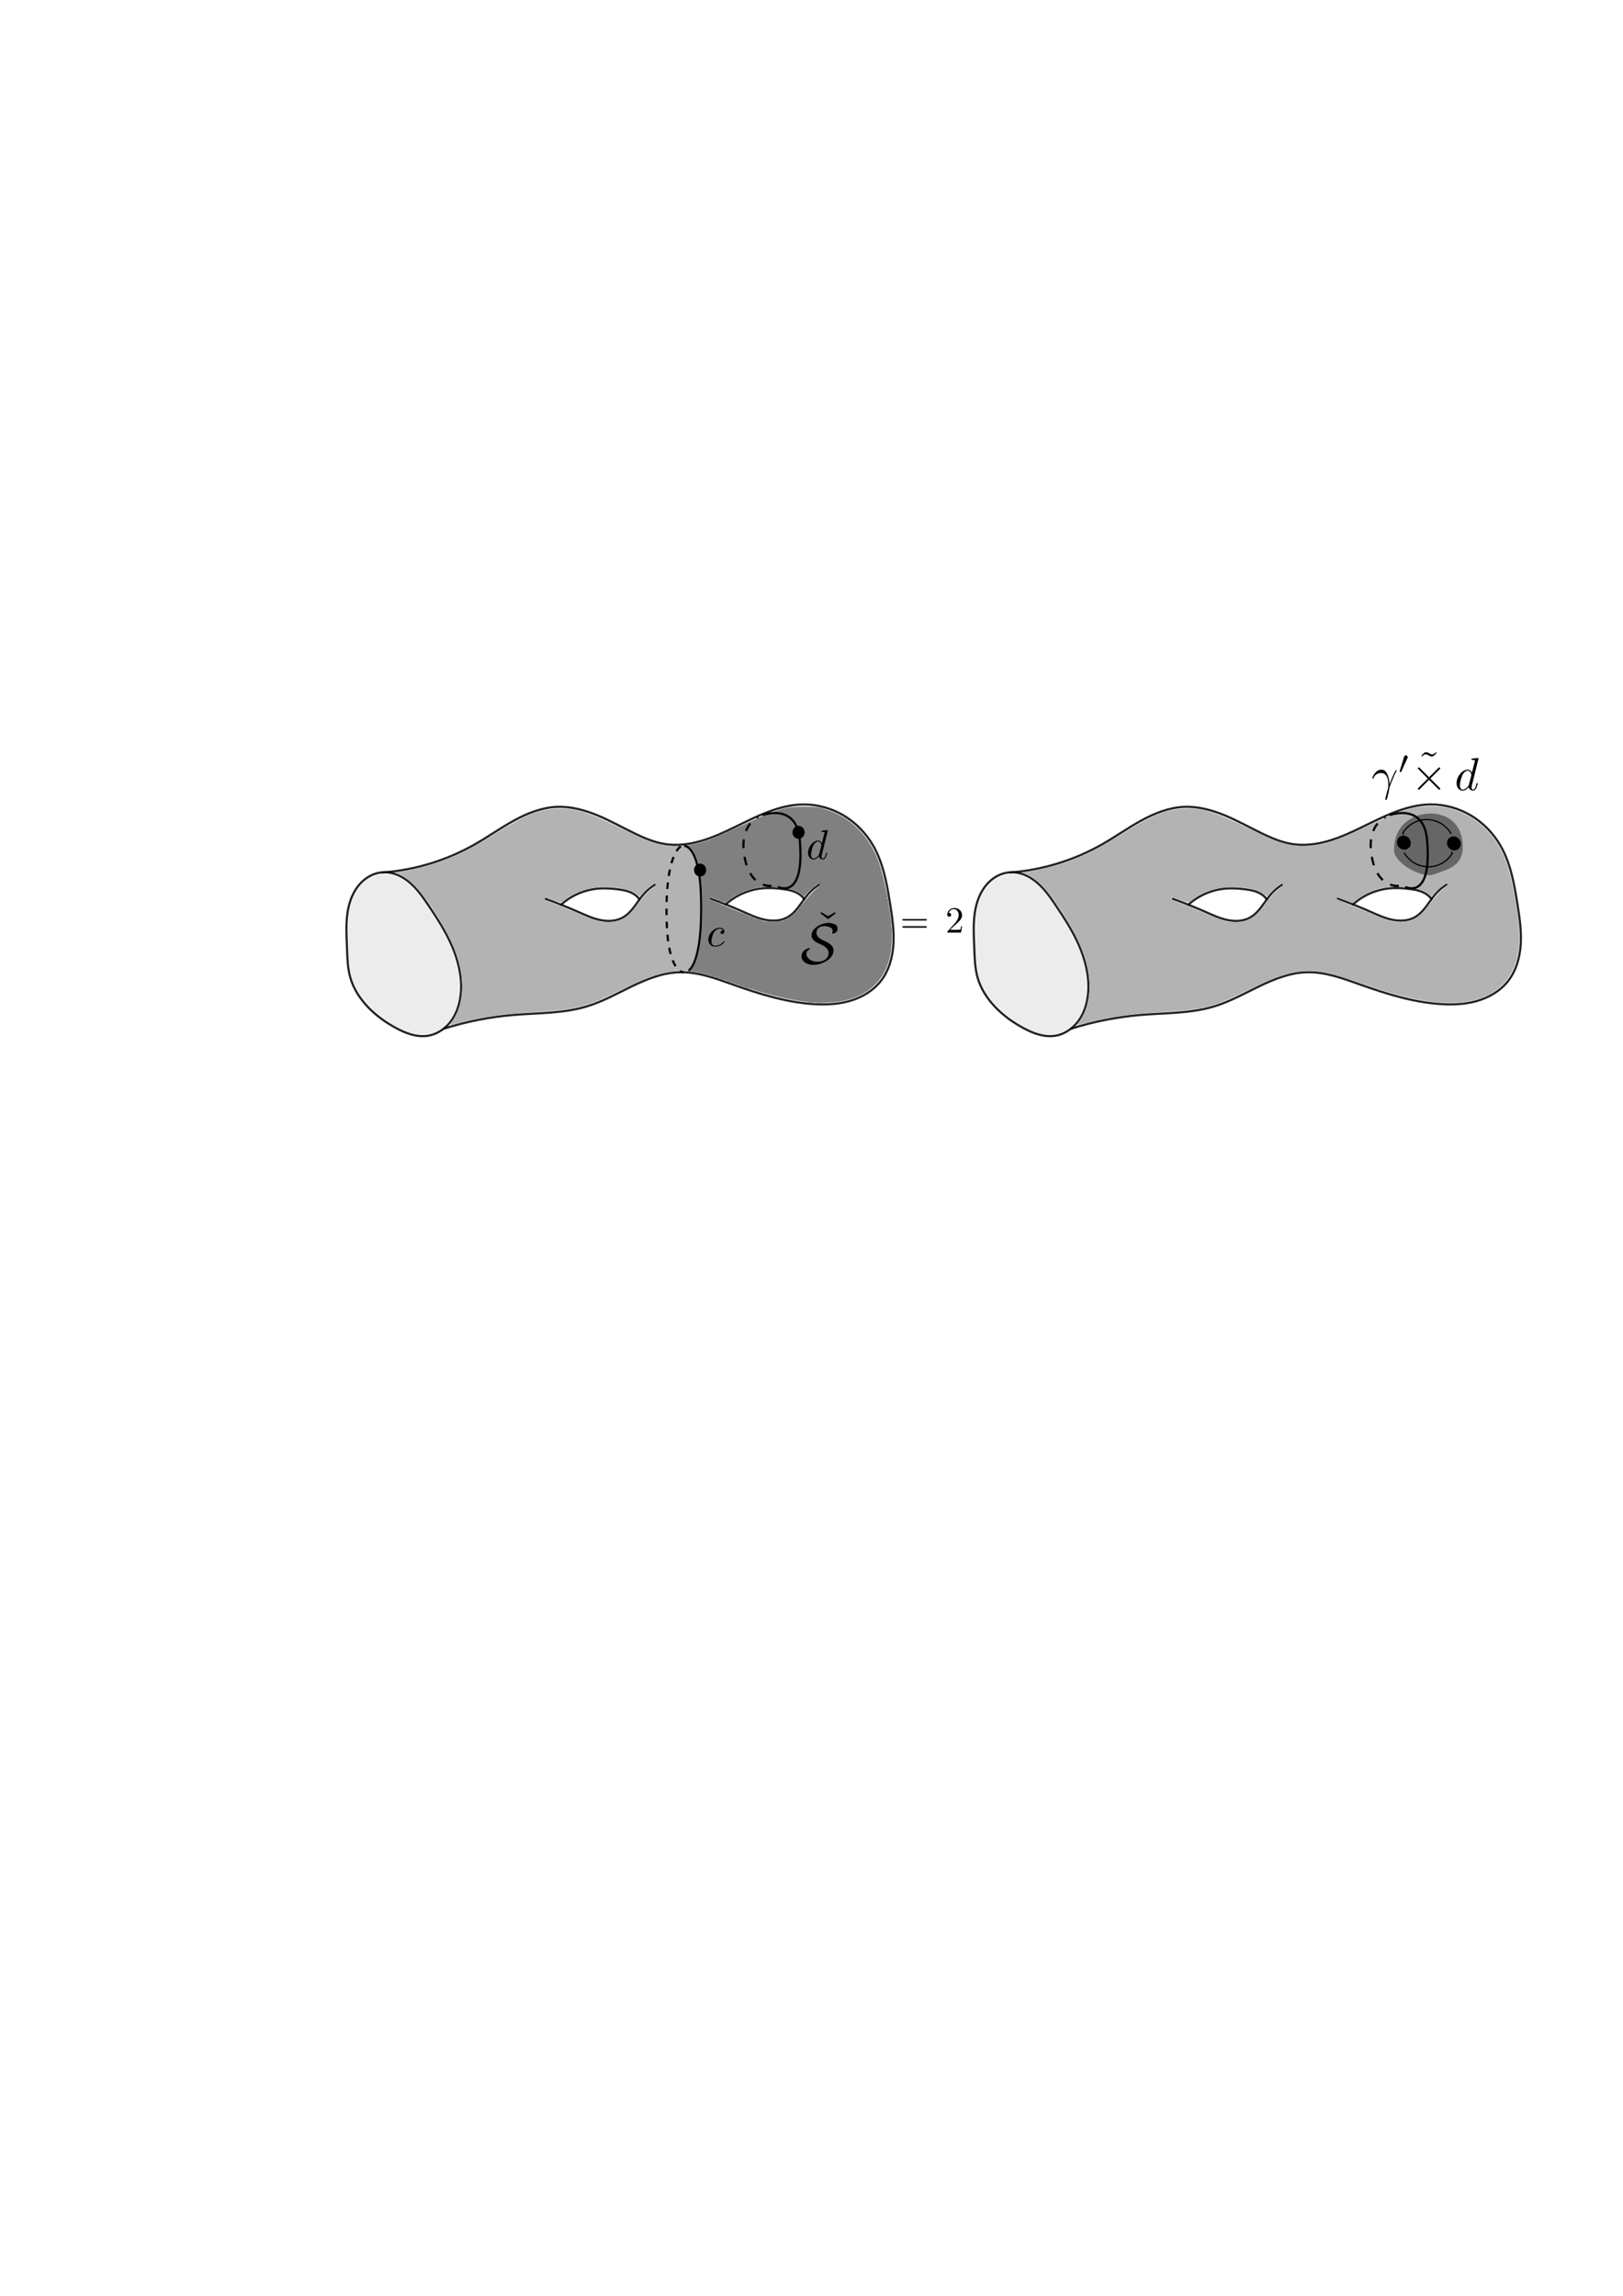 <?xml version="1.0" encoding="UTF-8" standalone="no"?>
<!-- Created with Inkscape (http://www.inkscape.org/) -->

<svg
   xmlns:osb="http://www.openswatchbook.org/uri/2009/osb"
   xmlns:dc="http://purl.org/dc/elements/1.1/"
   xmlns:cc="http://creativecommons.org/ns#"
   xmlns:rdf="http://www.w3.org/1999/02/22-rdf-syntax-ns#"
   xmlns:svg="http://www.w3.org/2000/svg"
   xmlns="http://www.w3.org/2000/svg"
   xmlns:sodipodi="http://sodipodi.sourceforge.net/DTD/sodipodi-0.dtd"
   xmlns:inkscape="http://www.inkscape.org/namespaces/inkscape"
   width="744.094"
   height="1052.362"
   id="svg2"
   version="1.1"
   inkscape:version="0.91 r13725"
   sodipodi:docname="examplefour.svg"
   inkscape:export-filename="/home/andrea/Git/splitting_mcg_punctures/figures/examplefour.png"
   inkscape:export-xdpi="500"
   inkscape:export-ydpi="500">
  <sodipodi:namedview
     id="base"
     pagecolor="#ffffff"
     bordercolor="#666666"
     borderopacity="1.0"
     inkscape:pageopacity="0.0"
     inkscape:pageshadow="2"
     inkscape:zoom="1.4"
     inkscape:cx="436.00255"
     inkscape:cy="631.15512"
     inkscape:document-units="px"
     inkscape:current-layer="layer1"
     showgrid="false"
     inkscape:window-width="1366"
     inkscape:window-height="719"
     inkscape:window-x="0"
     inkscape:window-y="25"
     inkscape:window-maximized="1"
     inkscape:snap-intersection-paths="true"
     inkscape:object-paths="true"
     inkscape:object-nodes="false"
     inkscape:snap-nodes="true" />
  <defs
     id="defs4">
    <marker
       inkscape:isstock="true"
       style="overflow:visible"
       id="marker4452"
       refX="0"
       refY="0"
       orient="auto"
       inkscape:stockid="Arrow2Mstart">
      <path
         transform="scale(0.6,0.6)"
         d="M 8.719,4.034 -2.207,0.016 8.719,-4.002 c -1.745,2.372 -1.735,5.617 -6e-7,8.035 z"
         style="fill:#000000;fill-opacity:1;fill-rule:evenodd;stroke:#000000;stroke-width:0.625;stroke-linejoin:round;stroke-opacity:1"
         id="path4454"
         inkscape:connector-curvature="0" />
    </marker>
    <inkscape:path-effect
       effect="spiro"
       id="path-effect4320"
       is_visible="true" />
    <inkscape:path-effect
       effect="spiro"
       id="path-effect4274"
       is_visible="true" />
    <inkscape:path-effect
       effect="spiro"
       id="path-effect4262"
       is_visible="true" />
    <inkscape:path-effect
       effect="spiro"
       id="path-effect4252"
       is_visible="true" />
    <inkscape:path-effect
       effect="spiro"
       id="path-effect4239"
       is_visible="true" />
    <inkscape:path-effect
       effect="spiro"
       id="path-effect4231"
       is_visible="true" />
    <inkscape:path-effect
       effect="spiro"
       id="path-effect4227"
       is_visible="true" />
    <inkscape:path-effect
       effect="spiro"
       id="path-effect4199"
       is_visible="true" />
    <inkscape:path-effect
       effect="spiro"
       id="path-effect4355"
       is_visible="true" />
    <inkscape:path-effect
       effect="spiro"
       id="path-effect4306"
       is_visible="true" />
    <inkscape:path-effect
       effect="spiro"
       id="path-effect4299"
       is_visible="true" />
    <inkscape:path-effect
       effect="spiro"
       id="path-effect4281"
       is_visible="true" />
    <inkscape:path-effect
       effect="spiro"
       id="path-effect4265"
       is_visible="true" />
    <inkscape:path-effect
       effect="powerstroke"
       id="path-effect4261"
       is_visible="true"
       offset_points="0,0.5"
       sort_points="true"
       interpolator_type="CubicBezierJohan"
       interpolator_beta="0.2"
       start_linecap_type="zerowidth"
       linejoin_type="round"
       miter_limit="4"
       end_linecap_type="zerowidth"
       cusp_linecap_type="round" />
    <inkscape:path-effect
       effect="powerstroke"
       id="path-effect4257"
       is_visible="true"
       offset_points="0,0.5"
       sort_points="true"
       interpolator_type="CubicBezierJohan"
       interpolator_beta="0.2"
       start_linecap_type="zerowidth"
       linejoin_type="round"
       miter_limit="4"
       end_linecap_type="zerowidth"
       cusp_linecap_type="round" />
    <inkscape:path-effect
       effect="powerstroke"
       id="path-effect4253"
       is_visible="true"
       offset_points="0,0.5"
       sort_points="true"
       interpolator_type="CubicBezierJohan"
       interpolator_beta="0.2"
       start_linecap_type="zerowidth"
       linejoin_type="round"
       miter_limit="4"
       end_linecap_type="zerowidth"
       cusp_linecap_type="round" />
    <inkscape:path-effect
       effect="powerstroke"
       id="path-effect4249"
       is_visible="true"
       offset_points="0,0.5"
       sort_points="true"
       interpolator_type="CubicBezierJohan"
       interpolator_beta="0.2"
       start_linecap_type="zerowidth"
       linejoin_type="round"
       miter_limit="4"
       end_linecap_type="zerowidth"
       cusp_linecap_type="round" />
    <inkscape:path-effect
       effect="powerstroke"
       id="path-effect4245"
       is_visible="true"
       offset_points="0,0.5"
       sort_points="true"
       interpolator_type="CubicBezierJohan"
       interpolator_beta="0.2"
       start_linecap_type="zerowidth"
       linejoin_type="round"
       miter_limit="4"
       end_linecap_type="zerowidth"
       cusp_linecap_type="round" />
    <inkscape:path-effect
       effect="powerstroke"
       id="path-effect4241"
       is_visible="true"
       offset_points="0,0.5"
       sort_points="true"
       interpolator_type="CubicBezierJohan"
       interpolator_beta="0.2"
       start_linecap_type="zerowidth"
       linejoin_type="round"
       miter_limit="4"
       end_linecap_type="zerowidth"
       cusp_linecap_type="round" />
    <inkscape:path-effect
       effect="powerstroke"
       id="path-effect4213"
       is_visible="true"
       offset_points="0,0.5"
       sort_points="true"
       interpolator_type="CubicBezierJohan"
       interpolator_beta="0.2"
       start_linecap_type="zerowidth"
       linejoin_type="round"
       miter_limit="4"
       end_linecap_type="zerowidth"
       cusp_linecap_type="round" />
    <marker
       inkscape:stockid="Arrow1Mend"
       orient="auto"
       refY="0.0"
       refX="0.0"
       id="Arrow1Mend"
       style="overflow:visible;">
      <path
         id="path4059"
         d="M 0.0,0.0 L 5.0,-5.0 L -12.5,0.0 L 5.0,5.0 L 0.0,0.0 z "
         style="fill-rule:evenodd;stroke:#000000;stroke-width:1.0pt;"
         transform="scale(0.4) rotate(180) translate(10,0)" />
    </marker>
    <linearGradient
       id="linearGradient6062"
       osb:paint="solid">
      <stop
         style="stop-color:#ffffff;stop-opacity:0;"
         offset="0"
         id="stop6064" />
    </linearGradient>
    <linearGradient
       id="linearGradient6048"
       osb:paint="solid">
      <stop
         style="stop-color:#000000;stop-opacity:0;"
         offset="0"
         id="stop6050" />
    </linearGradient>
    <inkscape:path-effect
       effect="skeletal"
       id="path-effect6038"
       is_visible="true"
       pattern="M 0,5 C 0,2.24 2.24,0 5,0 7.76,0 10,2.24 10,5 10,7.76 7.76,10 5,10 2.24,10 0,7.76 0,5 z"
       copytype="single_stretched"
       prop_scale="1"
       scale_y_rel="false"
       spacing="0"
       normal_offset="0"
       tang_offset="0"
       prop_units="false"
       vertical_pattern="false"
       fuse_tolerance="0" />
    <inkscape:path-effect
       effect="skeletal"
       id="path-effect6034"
       is_visible="true"
       pattern="M 0,5 C 0,2.24 2.24,0 5,0 7.76,0 10,2.24 10,5 10,7.76 7.76,10 5,10 2.24,10 0,7.76 0,5 z"
       copytype="single_stretched"
       prop_scale="1"
       scale_y_rel="false"
       spacing="0"
       normal_offset="0"
       tang_offset="0"
       prop_units="false"
       vertical_pattern="false"
       fuse_tolerance="0" />
    <inkscape:path-effect
       effect="skeletal"
       id="path-effect6030"
       is_visible="true"
       pattern="M 0,5 C 0,2.24 2.24,0 5,0 7.76,0 10,2.24 10,5 10,7.76 7.76,10 5,10 2.24,10 0,7.76 0,5 z"
       copytype="single_stretched"
       prop_scale="1"
       scale_y_rel="false"
       spacing="0"
       normal_offset="0"
       tang_offset="0"
       prop_units="false"
       vertical_pattern="false"
       fuse_tolerance="0" />
    <inkscape:path-effect
       effect="skeletal"
       id="path-effect6026"
       is_visible="true"
       pattern="M 0,5 C 0,2.24 2.24,0 5,0 7.76,0 10,2.24 10,5 10,7.76 7.76,10 5,10 2.24,10 0,7.76 0,5 z"
       copytype="single_stretched"
       prop_scale="1"
       scale_y_rel="false"
       spacing="0"
       normal_offset="0"
       tang_offset="0"
       prop_units="false"
       vertical_pattern="false"
       fuse_tolerance="0" />
    <inkscape:path-effect
       effect="spiro"
       id="path-effect6024"
       is_visible="true" />
    <inkscape:path-effect
       effect="skeletal"
       id="path-effect5097"
       is_visible="true"
       pattern="m 3.571,5.714 c 0,-2.76 2.24,-5 5,-5 2.76,0 5,2.24 5,5 0,2.76 -2.24,5 -5,5 -2.76,0 -5,-2.24 -5,-5 z"
       copytype="single_stretched"
       prop_scale="1"
       scale_y_rel="false"
       spacing="0"
       normal_offset="0"
       tang_offset="0"
       prop_units="false"
       vertical_pattern="false"
       fuse_tolerance="0" />
    <inkscape:path-effect
       effect="spiro"
       id="path-effect5095"
       is_visible="true" />
    <marker
       inkscape:stockid="Arrow1Lend"
       orient="auto"
       refY="0.0"
       refX="0.0"
       id="Arrow1Lend"
       style="overflow:visible;">
      <path
         id="path4053"
         d="M 0.0,0.0 L 5.0,-5.0 L -12.5,0.0 L 5.0,5.0 L 0.0,0.0 z "
         style="fill-rule:evenodd;stroke:#000000;stroke-width:1.0pt;"
         transform="scale(0.8) rotate(180) translate(12.5,0)" />
    </marker>
    <inkscape:path-effect
       effect="spiro"
       id="path-effect3820"
       is_visible="true" />
    <marker
       inkscape:stockid="Arrow1Mend"
       orient="auto"
       refY="0"
       refX="0"
       id="Arrow1Mend-2"
       style="overflow:visible">
      <path
         inkscape:connector-curvature="0"
         id="path4059-3"
         d="M 0,0 5,-5 -12.5,0 5,5 0,0 z"
         style="fill-rule:evenodd;stroke:#000000;stroke-width:1pt"
         transform="matrix(-0.4,0,0,-0.4,-4,0)" />
    </marker>
    <marker
       inkscape:stockid="Arrow1Mend"
       orient="auto"
       refY="0"
       refX="0"
       id="Arrow1Mend-9"
       style="overflow:visible">
      <path
         inkscape:connector-curvature="0"
         id="path4059-2"
         d="M 0,0 5,-5 -12.5,0 5,5 0,0 z"
         style="fill-rule:evenodd;stroke:#000000;stroke-width:1pt"
         transform="matrix(-0.4,0,0,-0.4,-4,0)" />
    </marker>
    <inkscape:path-effect
       effect="spiro"
       id="path-effect4274-3"
       is_visible="true" />
    <inkscape:path-effect
       effect="spiro"
       id="path-effect4262-6"
       is_visible="true" />
    <marker
       inkscape:stockid="Arrow1Mend"
       orient="auto"
       refY="0"
       refX="0"
       id="Arrow1Mend-6"
       style="overflow:visible">
      <path
         inkscape:connector-curvature="0"
         id="path4059-29"
         d="M 0,0 5,-5 -12.5,0 5,5 0,0 Z"
         style="fill-rule:evenodd;stroke:#000000;stroke-width:1pt"
         transform="matrix(-0.4,0,0,-0.4,-4,0)" />
    </marker>
    <inkscape:path-effect
       effect="spiro"
       id="path-effect4262-6-3"
       is_visible="true" />
    <inkscape:path-effect
       effect="spiro"
       id="path-effect4274-3-6"
       is_visible="true" />
    <inkscape:path-effect
       effect="spiro"
       id="path-effect4262-6-8"
       is_visible="true" />
    <inkscape:path-effect
       effect="spiro"
       id="path-effect4274-3-7"
       is_visible="true" />
    <inkscape:path-effect
       effect="spiro"
       id="path-effect4262-9"
       is_visible="true" />
    <inkscape:path-effect
       effect="spiro"
       id="path-effect4274-2"
       is_visible="true" />
    <inkscape:path-effect
       effect="spiro"
       id="path-effect4252-0"
       is_visible="true" />
    <inkscape:path-effect
       effect="spiro"
       id="path-effect4239-2"
       is_visible="true" />
    <marker
       inkscape:stockid="Arrow2Mstart"
       orient="auto"
       refY="0"
       refX="0"
       id="marker4452-3"
       style="overflow:visible"
       inkscape:isstock="true">
      <path
         inkscape:connector-curvature="0"
         id="path4454-5"
         style="fill:#000000;fill-opacity:1;fill-rule:evenodd;stroke:#000000;stroke-width:0.625;stroke-linejoin:round;stroke-opacity:1"
         d="M 8.719,4.034 -2.207,0.016 8.719,-4.002 c -1.745,2.372 -1.735,5.617 -6e-7,8.035 z"
         transform="scale(0.6,0.6)" />
    </marker>
    <marker
       inkscape:stockid="Arrow2Mstart"
       orient="auto"
       refY="0"
       refX="0"
       id="marker4452-3-2"
       style="overflow:visible"
       inkscape:isstock="true">
      <path
         inkscape:connector-curvature="0"
         id="path4454-5-7"
         style="fill:#000000;fill-opacity:1;fill-rule:evenodd;stroke:#000000;stroke-width:0.625;stroke-linejoin:round;stroke-opacity:1"
         d="M 8.719,4.034 -2.207,0.016 8.719,-4.002 c -1.745,2.372 -1.735,5.617 -6e-7,8.035 z"
         transform="scale(0.6,0.6)" />
    </marker>
    <marker
       inkscape:stockid="Arrow2Mstart"
       orient="auto"
       refY="0"
       refX="0"
       id="marker4452-3-1"
       style="overflow:visible"
       inkscape:isstock="true">
      <path
         inkscape:connector-curvature="0"
         id="path4454-5-0"
         style="fill:#000000;fill-opacity:1;fill-rule:evenodd;stroke:#000000;stroke-width:0.625;stroke-linejoin:round;stroke-opacity:1"
         d="M 8.719,4.034 -2.207,0.016 8.719,-4.002 c -1.745,2.372 -1.735,5.617 -6e-7,8.035 z"
         transform="scale(0.6,0.6)" />
    </marker>
  </defs>
  <g
     inkscape:label="Layer 1"
     inkscape:groupmode="layer"
     id="layer1">
    <g
       id="g5353"
       transform="translate(-100,-7.345)">
      <path
         sodipodi:nodetypes="szscsasss"
         inkscape:connector-curvature="0"
         d="m 296.423,422.339 c 4.016,5.957 7.926,12.034 10.771,18.63 2.845,6.597 4.602,13.78 4.125,20.948 -0.3,4.507 -1.519,9.025 -4.049,12.767 -2.531,3.742 -6.46,6.643 -10.914,7.399 -2.52,0.428 -5.124,0.171 -7.591,-0.498 -2.467,-0.668 -4.807,-1.739 -7.061,-2.944 -4.781,-2.556 -9.244,-5.754 -12.99,-9.672 -3.615,-3.781 -6.57,-8.283 -8.041,-13.303 -1.33,-4.536 -1.415,-9.328 -1.595,-14.052 -0.267,-7.032 -0.742,-14.248 1.41,-20.948 1.076,-3.35 2.824,-6.525 5.337,-8.987 2.514,-2.462 5.826,-4.176 9.332,-4.468 2.279,-0.19 4.589,0.217 6.719,1.046 2.131,0.829 4.087,2.071 5.838,3.542 3.5,2.942 6.152,6.748 8.708,10.54 z"
         id="path4237"
         inkscape:original-d="m 296.42334,422.33918 c 5.91447,13.17401 16.66708,29.87312 14.89627,39.57791 -1.77082,9.70479 -9.52364,16.6751 -14.96309,20.16604 -4.61714,2.96319 -12.09583,1.83961 -14.65167,-3.44184 -1.9013,-4.12376 -12.52114,-5.08232 -12.98997,-9.67213 -0.80255,-7.85695 -6.37047,-8.39841 -8.04144,-13.30317 -1.52015,-4.46211 -1.65095,-8.97248 -1.59456,-14.05165 0.0279,-2.50826 13.36184,-44.01014 16.07948,-34.4033 4.19428,14.82675 15.20812,1.63699 21.26498,15.12814 z"
         inkscape:path-effect="#path-effect4239"
         style="opacity:1;fill:none;fill-opacity:1;fill-rule:evenodd;stroke:#000000;stroke-width:1;stroke-linecap:round;stroke-linejoin:miter;stroke-miterlimit:4;stroke-dasharray:none;stroke-dashoffset:0;stroke-opacity:0.866" />
      <path
         sodipodi:nodetypes="csssssssssssssc"
         inkscape:connector-curvature="0"
         d="m 275.498,407.293 c 14.799,-1.136 29.334,-5.583 42.234,-12.924 6.04,-3.437 11.715,-7.491 17.805,-10.837 6.09,-3.347 12.731,-6.006 19.672,-6.322 6.422,-0.291 12.788,1.44 18.729,3.895 5.941,2.455 11.552,5.632 17.344,8.421 4.364,2.101 8.891,3.999 13.678,4.733 5.494,0.842 11.143,0.112 16.482,-1.435 5.339,-1.547 10.409,-3.892 15.405,-6.329 9.992,-4.874 20.259,-10.278 31.376,-10.397 6.51,-0.069 13.014,1.747 18.606,5.082 5.592,3.335 10.263,8.168 13.507,13.813 4.639,8.074 6.28,17.476 7.742,26.672 0.965,6.07 1.887,12.201 1.536,18.337 -0.351,6.136 -2.073,12.353 -5.9,17.162 -3.543,4.453 -8.707,7.445 -14.177,9.014 -5.47,1.569 -11.25,1.792 -16.927,1.395 -12.55,-0.876 -24.696,-4.699 -36.549,-8.914 -7.979,-2.837 -16.139,-5.909 -24.604,-5.66 -7.549,0.222 -14.763,3.083 -21.567,6.359 -6.804,3.276 -13.436,7.028 -20.655,9.243 -10.909,3.348 -22.547,3.016 -33.918,3.98 -10.764,0.912 -21.427,3.014 -31.732,6.255"
         id="path4250"
         inkscape:original-d="m 275.49766,407.29288 c 15.22558,-2.96934 26.77483,-10.40436 42.23431,-12.92369 17.41843,-2.83856 19.81847,-15.89823 37.47764,-17.15899 13.77339,-0.98334 21.90359,13.53219 36.07277,12.31604 7.80048,-0.66952 6.82135,8.26344 13.67821,4.73267 12.44525,-6.40839 49.46069,-18.43818 63.26201,-18.16064 12.33721,0.2481 23.04387,9.87909 32.11279,18.89497 7.64524,7.60053 7.64506,17.22719 7.74177,26.67209 0.12139,11.85568 1.57521,24.68413 -4.36345,35.49979 -6.16779,11.23297 -19.96686,11.56072 -31.10379,10.40897 -12.50085,-1.29281 -25.94682,-2.17657 -36.5493,-8.91396 -9.09868,-5.78179 -12.6286,-8.30251 -24.60354,-5.65962 -14.80141,3.2667 -29.80252,8.1257 -42.22239,15.602 -9.93245,5.97896 -22.3355,5.4766 -33.91789,3.97978 -15.38447,-1.98817 -15.91797,9.69903 -31.73209,6.25455"
         inkscape:path-effect="#path-effect4252"
         style="opacity:1;fill:none;fill-opacity:1;fill-rule:evenodd;stroke:#000000;stroke-width:1;stroke-linecap:round;stroke-linejoin:miter;stroke-miterlimit:4;stroke-dasharray:none;stroke-dashoffset:0;stroke-opacity:0.866" />
      <g
         transform="translate(6,-2)"
         id="g4306">
        <path
           style="opacity:1;fill:none;fill-opacity:1;fill-rule:evenodd;stroke:#000000;stroke-width:1;stroke-linecap:round;stroke-linejoin:miter;stroke-miterlimit:4;stroke-dasharray:none;stroke-dashoffset:0;stroke-opacity:0.866"
           inkscape:path-effect="#path-effect4262"
           inkscape:original-d="m 344.14286,421.36219 c 3.86961,4.07351 9.64668,5.29921 15.00065,6.01169 6.73293,0.89599 14.25822,5.74433 20.33712,2.58884 3.73365,-1.93809 5.47193,-9.8113 9.75847,-10.89457 0.46899,-0.0969 4.58596,-3.7234 4.90376,-4.13452"
           id="path4259"
           d="m 344.143,421.362 c 5.067,1.831 10.071,3.836 15.001,6.012 3.248,1.433 6.497,2.952 9.97,3.686 3.473,0.734 7.259,0.618 10.367,-1.097 2.151,-1.187 3.843,-3.054 5.325,-5.013 1.482,-1.959 2.801,-4.046 4.433,-5.882 1.426,-1.603 3.083,-3 4.904,-4.135"
           inkscape:connector-curvature="0"
           sodipodi:nodetypes="csscc" />
        <path
           style="opacity:1;fill:none;fill-opacity:1;fill-rule:evenodd;stroke:#000000;stroke-width:1;stroke-linecap:round;stroke-linejoin:miter;stroke-miterlimit:4;stroke-dasharray:none;stroke-dashoffset:0;stroke-opacity:0.866"
           inkscape:path-effect="#path-effect4274"
           inkscape:original-d="m 351.21248,424.0461 c 4.54999,-5.42137 9.71003,-7.29104 16.48387,-7.33908 3.16863,-0.0225 6.32815,-0.2593 9.50648,0.2598 3.16307,0.51661 6.11571,1.60774 8.76716,3.22856 0.61272,0.37455 0.96065,0.87144 1.24697,1.4216"
           id="path4272"
           d="m 351.212,424.046 c 4.541,-4.095 10.402,-6.704 16.484,-7.339 3.16,-0.33 6.355,-0.14 9.506,0.26 1.57,0.199 3.142,0.452 4.648,0.94 1.506,0.488 2.952,1.22 4.12,2.288 0.466,0.426 0.885,0.904 1.247,1.422"
           inkscape:connector-curvature="0"
           sodipodi:nodetypes="csssc" />
      </g>
      <g
         id="g4310">
        <path
           style="opacity:1;fill:none;fill-opacity:1;fill-rule:evenodd;stroke:#000000;stroke-width:1;stroke-linecap:round;stroke-linejoin:miter;stroke-miterlimit:4;stroke-dasharray:none;stroke-dashoffset:0;stroke-opacity:0.866"
           inkscape:path-effect="#path-effect4262-6"
           inkscape:original-d="m 425.64318,419.22924 c 3.86961,4.0735 9.64668,5.2992 15.00065,6.01168 6.73293,0.89599 14.25822,5.74433 20.33712,2.58884 3.73365,-1.93809 5.47193,-9.81129 9.75847,-10.89456 0.46899,-0.0969 4.58596,-3.7234 4.90376,-4.13452"
           id="path4259-7"
           d="m 425.643,419.229 c 5.067,1.831 10.071,3.836 15.001,6.012 3.248,1.433 6.497,2.952 9.97,3.686 3.473,0.734 7.259,0.618 10.367,-1.097 2.151,-1.187 3.843,-3.054 5.325,-5.013 1.482,-1.959 2.801,-4.046 4.433,-5.882 1.426,-1.603 3.083,-3 4.904,-4.135"
           inkscape:connector-curvature="0"
           sodipodi:nodetypes="csscc" />
        <path
           style="opacity:1;fill:none;fill-opacity:1;fill-rule:evenodd;stroke:#000000;stroke-width:1;stroke-linecap:round;stroke-linejoin:miter;stroke-miterlimit:4;stroke-dasharray:none;stroke-dashoffset:0;stroke-opacity:0.866"
           inkscape:path-effect="#path-effect4274-3"
           inkscape:original-d="m 432.7128,421.91315 c 4.54999,-5.42137 9.71003,-7.29104 16.48387,-7.33908 3.16863,-0.0225 6.32815,-0.2593 9.50648,0.2598 3.16307,0.51661 6.11571,1.60774 8.76716,3.22856 0.61272,0.37455 0.96065,0.87144 1.24697,1.4216"
           id="path4272-5"
           d="m 432.713,421.913 c 4.541,-4.095 10.402,-6.704 16.484,-7.339 3.16,-0.33 6.355,-0.14 9.506,0.26 1.57,0.199 3.142,0.452 4.648,0.94 1.506,0.488 2.952,1.22 4.12,2.288 0.466,0.426 0.885,0.904 1.247,1.422"
           inkscape:connector-curvature="0"
           sodipodi:nodetypes="csssc" />
      </g>
      <path
         inkscape:connector-curvature="0"
         id="path4345"
         d="m 288.059,480.646 c -5.867,-1.966 -12.148,-5.878 -17.214,-10.721 -5.296,-5.063 -8.339,-9.897 -9.781,-15.536 -0.993,-3.883 -1.499,-12.119 -1.307,-21.266 0.138,-6.56 0.294,-8.368 0.921,-10.682 1.672,-6.17 5.321,-11.012 9.953,-13.206 2.21,-1.047 2.738,-1.151 5.849,-1.151 3.314,0 3.516,0.048 6.54,1.546 5.231,2.592 8.695,6.511 16.393,18.547 3.74,5.849 7.337,12.965 8.812,17.437 1.851,5.61 2.27,8.112 2.296,13.72 0.028,6.009 -0.43,8.222 -2.635,12.722 -1.682,3.432 -4.81,6.607 -8.093,8.213 -1.797,0.879 -2.568,1.031 -5.656,1.117 -2.978,0.082 -3.994,-0.041 -6.076,-0.739 z"
         style="opacity:1;fill:#ececec;fill-opacity:1;fill-rule:evenodd;stroke:none;stroke-width:1;stroke-linecap:round;stroke-linejoin:miter;stroke-miterlimit:4;stroke-dasharray:none;stroke-dashoffset:0;stroke-opacity:1" />
      <path
         inkscape:connector-curvature="0"
         id="path4229"
         d="m 307.212,475.852 c 1.573,-1.964 3.459,-6.302 4.108,-9.449 1.27,-6.16 0.509,-14.521 -1.966,-21.6 -2.748,-7.86 -9.306,-19.238 -16.222,-28.147 -3.434,-4.423 -7.349,-7.653 -10.825,-8.931 -1.201,-0.441 -1.232,-0.485 -0.36,-0.508 3.248,-0.086 15.015,-3.037 20.973,-5.261 8.228,-3.071 12.631,-5.355 24.324,-12.622 13.557,-8.425 19.683,-10.912 27.857,-11.311 8.277,-0.403 13.782,1.255 29.286,8.823 5.991,2.924 12.58,5.876 14.643,6.56 6.909,2.29 13.49,2.4 21.346,0.359 4.844,-1.259 8.392,-2.708 19.404,-7.929 10.42,-4.94 14.633,-6.639 19.786,-7.976 4.481,-1.163 13.251,-1.184 17.384,-0.04 13.048,3.609 22.277,12.813 26.682,26.61 1.944,6.089 4.118,17.633 5.061,26.869 1.887,18.495 -5.258,30.605 -20.329,34.453 -12.309,3.143 -28.474,0.705 -52.768,-7.959 -16.399,-5.848 -23.307,-6.68 -33.172,-3.992 -4.828,1.315 -8.04,2.652 -18.036,7.507 -16.098,7.819 -19.8,8.751 -39.652,9.985 -14.785,0.919 -22.911,2.059 -33.276,4.668 -2.691,0.677 -4.989,1.232 -5.106,1.232 -0.117,0 0.269,-0.603 0.859,-1.339 z m 76.582,-46.526 c 3.011,-0.93 5.324,-3.011 9.321,-8.386 2.657,-3.573 3.728,-4.689 6.986,-7.275 0.68,-0.54 0.794,-0.809 0.479,-1.131 -0.552,-0.562 -2.866,1.029 -5.405,3.717 l -1.891,2.002 -1.814,-1.248 c -2.962,-2.038 -7.493,-3.008 -14.105,-3.021 -7.536,-0.015 -13.717,2.129 -19.942,6.916 -0.255,0.196 -1.736,-0.181 -3.92,-0.999 -2.447,-0.917 -3.623,-1.202 -3.884,-0.941 -0.577,0.577 -0.022,0.916 3.876,2.367 1.964,0.732 6.464,2.567 10,4.078 5.758,2.461 9.71,3.936 11.786,4.401 1.986,0.445 6.31,0.201 8.514,-0.48 z m 76.829,-0.675 c 2.587,-1.277 4.572,-3.246 8.309,-8.24 1.557,-2.08 3.749,-4.506 4.932,-5.456 2.131,-1.712 2.827,-2.763 1.831,-2.763 -0.701,0 -3.599,2.322 -5.541,4.44 l -1.554,1.695 -0.946,-0.884 c -2.065,-1.93 -5.29,-2.921 -11.343,-3.484 -4.251,-0.396 -8.169,-0.095 -12.122,0.929 -2.877,0.745 -7.515,3.03 -9.769,4.812 l -1.852,1.464 -3.287,-1.272 c -3.667,-1.42 -4.284,-1.525 -4.117,-0.706 0.074,0.362 2.294,1.429 6.187,2.973 3.339,1.325 8.161,3.306 10.714,4.403 4.244,1.823 7.101,2.809 9.464,3.265 0.491,0.095 2.253,0.109 3.914,0.031 2.452,-0.115 3.428,-0.342 5.179,-1.206 l 0,0 z"
         style="opacity:1;fill:#b3b3b3;fill-opacity:1;fill-rule:evenodd;stroke:none;stroke-width:0.429;stroke-linecap:round;stroke-linejoin:miter;stroke-miterlimit:4;stroke-dasharray:none;stroke-dashoffset:0;stroke-opacity:1" />
      <g
         style="stroke-width:1;stroke-miterlimit:4;stroke-dasharray:none"
         id="g4252">
        <path
           style="color:#000000;clip-rule:nonzero;display:inline;overflow:visible;visibility:visible;opacity:1;isolation:auto;mix-blend-mode:normal;color-interpolation:sRGB;color-interpolation-filters:linearRGB;solid-color:#000000;solid-opacity:1;fill:none;fill-opacity:1;fill-rule:evenodd;stroke:#000000;stroke-width:1;stroke-linecap:butt;stroke-linejoin:miter;stroke-miterlimit:4;stroke-dasharray:none;stroke-dashoffset:0;stroke-opacity:1;color-rendering:auto;image-rendering:auto;shape-rendering:auto;text-rendering:auto;enable-background:accumulate"
           d="m 415.649,452.232 c 0,0 6.624,-2.658 5.768,-33.677 -0.663,-24.033 -7.759,-23.532 -7.759,-23.532"
           id="path4277"
           inkscape:connector-curvature="0"
           sodipodi:nodetypes="csc" />
        <path
           style="color:#000000;clip-rule:nonzero;display:inline;overflow:visible;visibility:visible;opacity:1;isolation:auto;mix-blend-mode:normal;color-interpolation:sRGB;color-interpolation-filters:linearRGB;solid-color:#000000;solid-opacity:1;fill:none;fill-opacity:1;fill-rule:evenodd;stroke:#000000;stroke-width:1;stroke-linecap:butt;stroke-linejoin:miter;stroke-miterlimit:4;stroke-dasharray:3, 3;stroke-dashoffset:0;stroke-opacity:1;color-rendering:auto;image-rendering:auto;shape-rendering:auto;text-rendering:auto;enable-background:accumulate"
           d="m 412.157,395.306 c 0,0 -7.381,3.163 -6.526,34.182 0.663,24.033 7.759,23.532 7.759,23.532"
           id="path4277-3"
           inkscape:connector-curvature="0"
           sodipodi:nodetypes="csc" />
      </g>
      <path
         inkscape:connector-curvature="0"
         id="path4480"
         d="m 474.246,466.923 c 2e-5,-0.116 -0.796,-0.172 -1.768,-0.126 -0.973,0.046 -1.768,-0.001 -1.768,-0.106 2.6e-4,-0.104 -0.388,-0.189 -0.863,-0.189 -1.149,0 -7.489,-1.082 -11.15,-1.903 -3.662,-0.821 -9.489,-2.411 -13.053,-3.56 -1.494,-0.482 -2.83,-0.807 -2.967,-0.722 -0.138,0.085 -0.25,0.022 -0.25,-0.14 0,-0.162 -0.163,-0.232 -0.362,-0.155 -0.199,0.076 -0.402,0.021 -0.45,-0.123 -0.048,-0.144 -0.396,-0.28 -0.774,-0.301 -0.378,-0.022 -0.687,-0.137 -0.687,-0.256 -10e-5,-0.119 -0.171,-0.151 -0.379,-0.071 -0.208,0.08 -0.379,0.046 -0.379,-0.076 0,-0.282 -3.022,-1.313 -3.316,-1.131 -0.121,0.075 -0.22,0.003 -0.22,-0.159 0,-0.162 -0.17,-0.229 -0.379,-0.149 -0.208,0.08 -0.379,0.023 -0.379,-0.126 0,-0.149 -0.163,-0.209 -0.362,-0.133 -0.199,0.076 -0.398,0.049 -0.442,-0.062 -0.12,-0.303 -2.986,-1.314 -3.255,-1.148 -0.129,0.08 -0.234,0.012 -0.234,-0.15 0,-0.162 -0.17,-0.229 -0.379,-0.149 -0.208,0.08 -0.379,0.023 -0.379,-0.126 0,-0.149 -0.17,-0.206 -0.379,-0.126 -0.208,0.08 -0.379,0.023 -0.379,-0.126 0,-0.149 -0.157,-0.212 -0.348,-0.138 -0.191,0.073 -0.449,0.033 -0.571,-0.09 -0.288,-0.288 -6.702,-2.05 -6.865,-1.886 -0.068,0.068 -0.256,0.014 -0.417,-0.119 -0.297,-0.246 -1.31,-0.414 -4.487,-0.743 -0.103,-0.011 0.194,-0.519 0.66,-1.13 2.206,-2.89 3.694,-8.628 4.459,-17.198 0.352,-3.945 0.348,-17.583 -0.007,-21.466 -0.84,-9.193 -2.932,-15.507 -5.778,-17.441 -0.498,-0.339 -0.795,-0.622 -0.658,-0.63 2.118,-0.124 8.268,-1.599 8.414,-2.018 0.047,-0.134 0.176,-0.187 0.288,-0.118 0.259,0.16 2.531,-0.672 2.531,-0.927 0,-0.105 0.156,-0.13 0.346,-0.057 0.19,0.073 0.503,-0.016 0.694,-0.197 0.192,-0.182 0.576,-0.37 0.853,-0.419 0.278,-0.049 0.575,-0.2 0.66,-0.337 0.085,-0.137 0.199,-0.23 0.253,-0.207 0.253,0.109 1.487,-0.332 1.487,-0.532 0,-0.124 0.085,-0.201 0.189,-0.171 0.336,0.096 2.589,-0.873 2.589,-1.114 0,-0.128 0.114,-0.163 0.253,-0.077 0.139,0.086 0.253,0.055 0.253,-0.069 0,-0.124 0.142,-0.226 0.316,-0.228 0.174,-10e-4 3.43,-1.45 7.237,-3.22 7.277,-3.383 11.105,-5.008 14.039,-5.96 0.972,-0.315 1.825,-0.642 1.894,-0.725 0.069,-0.084 0.354,-0.169 0.631,-0.19 0.278,-0.021 1.414,-0.235 2.525,-0.476 2.976,-0.645 15.524,-0.665 15.529,-0.025 0.001,0.12 0.229,0.159 0.507,0.087 0.278,-0.073 0.505,-0.051 0.505,0.047 0,0.099 0.824,0.443 1.831,0.765 10.683,3.42 19.248,11.922 23.55,23.378 1.018,2.709 2.809,9.558 3.551,13.574 0.25,1.354 0.528,2.462 0.617,2.462 0.089,0 0.112,0.341 0.051,0.758 -0.061,0.417 -0.004,0.758 0.126,0.758 0.131,0 0.187,0.341 0.126,0.758 -0.061,0.417 -0.013,0.759 0.107,0.76 0.12,10e-4 0.248,0.706 0.285,1.566 0.037,0.86 0.151,1.626 0.253,1.703 0.102,0.076 0.22,0.875 0.263,1.774 0.043,0.9 0.157,1.695 0.253,1.768 0.096,0.073 0.212,1.155 0.258,2.405 0.046,1.25 0.159,2.301 0.253,2.336 0.093,0.035 0.099,2.251 0.013,4.924 -0.264,8.201 -1.628,13.04 -5.094,18.07 -3.984,5.782 -11.109,9.717 -19.751,10.908 -2.752,0.379 -9.723,0.682 -9.723,0.422 l -1e-5,0 z m -16.537,-37.299 c 0.067,-0.109 0.35,-0.139 0.627,-0.066 0.278,0.073 0.505,0.009 0.505,-0.142 0,-0.151 0.17,-0.209 0.379,-0.129 0.208,0.08 0.379,0.02 0.379,-0.134 0,-0.154 0.085,-0.253 0.189,-0.22 0.309,0.098 1.831,-0.607 1.831,-0.848 0,-0.122 0.118,-0.222 0.263,-0.222 0.306,0 0.447,-0.117 2.638,-2.179 0.904,-0.851 1.644,-1.648 1.644,-1.77 0,-0.123 0.232,-0.367 0.515,-0.544 0.283,-0.177 0.447,-0.431 0.364,-0.566 -0.083,-0.134 -0.046,-0.244 0.081,-0.244 0.128,0 1.258,-1.283 2.512,-2.852 1.254,-1.569 3.188,-3.671 4.299,-4.672 2.219,-2 2.678,-2.77 1.619,-2.714 -0.354,0.019 -0.689,0.172 -0.745,0.34 -0.056,0.168 -0.198,0.245 -0.317,0.172 -0.118,-0.073 -0.676,0.306 -1.24,0.842 -0.564,0.536 -1.068,0.931 -1.122,0.878 -0.053,-0.053 -0.879,0.76 -1.834,1.807 l -1.737,1.904 -1.1,-1.006 c -0.605,-0.553 -1.191,-0.95 -1.303,-0.881 -0.111,0.069 -0.24,0.019 -0.287,-0.11 -0.047,-0.129 -0.255,-0.272 -0.464,-0.317 -0.208,-0.045 -0.446,-0.173 -0.528,-0.284 -0.082,-0.111 -0.394,-0.221 -0.694,-0.243 -0.3,-0.023 -0.545,-0.143 -0.545,-0.267 0,-0.124 -0.167,-0.162 -0.371,-0.084 -0.204,0.078 -0.443,0.026 -0.531,-0.116 -0.088,-0.142 -0.315,-0.199 -0.505,-0.126 -0.19,0.073 -0.411,0.025 -0.492,-0.105 -0.081,-0.131 -0.397,-0.238 -0.703,-0.239 -0.306,-5.1e-4 -0.953,-0.071 -1.44,-0.156 -2.395,-0.419 -8.758,-0.64 -10.859,-0.376 -2.006,0.252 -4.798,0.88 -4.798,1.08 0,0.128 -0.111,0.165 -0.246,0.081 -0.28,-0.173 -3.624,1.096 -3.753,1.425 -0.047,0.119 -0.189,0.152 -0.316,0.073 -0.127,-0.079 -0.231,-0.016 -0.231,0.14 0,0.155 -0.114,0.212 -0.253,0.126 -0.139,-0.086 -0.253,-0.029 -0.253,0.126 0,0.155 -0.114,0.212 -0.253,0.126 -0.139,-0.086 -0.253,-0.055 -0.253,0.069 0,0.124 -0.142,0.228 -0.316,0.231 -0.465,0.008 -2.21,1.099 -2.21,1.381 0,0.133 -0.114,0.172 -0.254,0.085 -0.14,-0.086 -0.322,0.02 -0.405,0.236 -0.083,0.216 -0.245,0.335 -0.36,0.264 -0.115,-0.071 -0.387,0.125 -0.605,0.436 -0.218,0.311 -0.396,0.464 -0.396,0.339 0,-0.125 -0.281,0.037 -0.624,0.359 l -0.624,0.586 -1.298,-0.54 c -0.714,-0.297 -1.399,-0.477 -1.523,-0.401 -0.124,0.076 -0.225,0.043 -0.225,-0.073 0,-0.277 -1.526,-0.851 -1.805,-0.679 -0.119,0.073 -0.216,0.031 -0.216,-0.094 0,-0.29 -1.953,-0.884 -2.267,-0.69 -0.482,0.298 0.088,0.903 1.552,1.647 0.828,0.421 1.602,0.706 1.72,0.633 0.118,-0.073 0.252,-0.027 0.299,0.102 0.1,0.277 11.75,5.124 12.396,5.157 0.243,0.012 0.442,0.091 0.442,0.174 0,0.156 2.51,1.255 3.087,1.352 0.177,0.03 0.57,0.19 0.872,0.356 0.302,0.166 0.813,0.351 1.136,0.411 0.323,0.06 0.616,0.131 0.65,0.159 0.035,0.028 0.148,0.074 0.253,0.103 0.104,0.029 0.511,0.186 0.905,0.349 0.394,0.163 0.82,0.232 0.947,0.153 0.127,-0.079 0.231,-0.03 0.231,0.107 0,0.137 0.256,0.297 0.568,0.355 1.03,0.19 7.266,0.125 7.391,-0.077 z"
         style="opacity:1;fill:#808080;fill-opacity:1;fill-rule:evenodd;stroke:none;stroke-width:1;stroke-linecap:round;stroke-linejoin:miter;stroke-miterlimit:4;stroke-dasharray:none;stroke-dashoffset:0;stroke-opacity:1" />
      <g
         id="g4436">
        <path
           sodipodi:nodetypes="csc"
           inkscape:connector-curvature="0"
           id="path4224-5-5"
           d="m 449.515,380.982 c 0,0 15.627,-5.844 17.144,11.255 2.506,28.242 -10.014,21.632 -10.014,21.632"
           style="color:#000000;clip-rule:nonzero;display:inline;overflow:visible;visibility:visible;opacity:1;isolation:auto;mix-blend-mode:normal;color-interpolation:sRGB;color-interpolation-filters:linearRGB;solid-color:#000000;solid-opacity:1;fill:none;fill-opacity:1;fill-rule:evenodd;stroke:#000000;stroke-width:1px;stroke-linecap:butt;stroke-linejoin:miter;stroke-miterlimit:4;stroke-dasharray:none;stroke-dashoffset:0;stroke-opacity:1;color-rendering:auto;image-rendering:auto;shape-rendering:auto;text-rendering:auto;enable-background:accumulate" />
        <path
           sodipodi:nodetypes="csc"
           inkscape:connector-curvature="0"
           id="path4224-3-3"
           d="m 453.699,413.386 c 0,0 -10.016,1.511 -12.501,-14.112 -2.225,-13.989 6.443,-17.346 6.443,-17.346"
           style="color:#000000;clip-rule:nonzero;display:inline;overflow:visible;visibility:visible;opacity:1;isolation:auto;mix-blend-mode:normal;color-interpolation:sRGB;color-interpolation-filters:linearRGB;solid-color:#000000;solid-opacity:1;fill:none;fill-opacity:1;fill-rule:evenodd;stroke:#000000;stroke-width:1;stroke-linecap:butt;stroke-linejoin:miter;stroke-miterlimit:4;stroke-dasharray:4, 4;stroke-dashoffset:0;stroke-opacity:1;color-rendering:auto;image-rendering:auto;shape-rendering:auto;text-rendering:auto;enable-background:accumulate" />
      </g>
      <ellipse
         ry="2.59"
         rx="2.408"
         cy="406.175"
         cx="420.981"
         id="path2985-7-5-8-3-5-2-3-36-67-5-92-3-9"
         style="fill:#000000;fill-opacity:1;stroke:#000000;stroke-width:0.758;stroke-miterlimit:4;stroke-dasharray:none;stroke-opacity:1" />
      <ellipse
         ry="2.59"
         rx="2.408"
         cy="388.872"
         cx="466.113"
         id="path2985-7-5-8-3-5-2-3-36-67-5-92-3-9-0"
         style="fill:#000000;fill-opacity:1;stroke:#000000;stroke-width:0.758;stroke-miterlimit:4;stroke-dasharray:none;stroke-opacity:1" />
      <g
         style="stroke-width:1;stroke-miterlimit:4;stroke-dasharray:none"
         transform="matrix(0.36,0,0,0.36,316.437,312.285)"
         id="g5238">
        <g
           style="font-style:normal;font-variant:normal;font-weight:normal;font-stretch:normal;letter-spacing:normal;word-spacing:normal;text-anchor:start;fill:none;fill-opacity:1;fill-rule:evenodd;stroke:#000000;stroke-linecap:butt;stroke-linejoin:miter;stroke-miterlimit:10.433;stroke-dasharray:none;stroke-dashoffset:0;stroke-opacity:1"
           id="g5240"
           transform="matrix(1.063,0,0,-1.063,-186.024,789.272)"
           xml:space="preserve"
           stroke-miterlimit="10.433"
           font-style="normal"
           font-variant="normal"
           font-weight="normal"
           font-stretch="normal"
           font-size-adjust="none"
           letter-spacing="normal"
           word-spacing="normal"><path
             style="fill:#000000;stroke-width:0"
             inkscape:connector-curvature="0"
             d="m 475.73,424.93 -0.15,0 -0.15,0 -0.14,0 -0.14,-0.01 -0.14,-0.01 -0.14,-0.02 -0.07,-0.01 -0.07,-0.01 -0.07,-0.01 -0.07,-0.02 -0.06,-0.01 -0.07,-0.02 -0.07,-0.03 -0.07,-0.02 -0.06,-0.03 -0.07,-0.03 -0.07,-0.03 -0.06,-0.04 -0.07,-0.03 -0.06,-0.05 -0.07,-0.04 -0.06,-0.05 -0.07,-0.05 -0.06,-0.06 -0.07,-0.06 -0.06,-0.06 c -0.8,-0.75 -0.9,-1.59 -0.9,-1.94 0,-1.2 0.9,-1.74 1.84,-1.74 1.45,0 2.79,1.19 2.79,3.18 0,2.45 -2.34,4.29 -5.88,4.29 -6.72,0 -13.35,-7.13 -13.35,-14.15 0,-4.48 2.89,-8.42 8.07,-8.42 7.12,0 11.31,5.28 11.31,5.88 0,0.3 -0.3,0.65 -0.6,0.65 -0.25,0 -0.35,-0.1 -0.64,-0.5 -3.94,-4.93 -9.37,-4.93 -9.97,-4.93 -3.14,0 -4.48,2.44 -4.48,5.43 0,2.04 1,6.87 2.69,9.96 1.54,2.84 4.28,4.98 7.02,4.98 1.7,0 3.59,-0.65 4.29,-1.99 z"
             id="path5242" /></g>      </g>
      <g
         style="stroke-width:1;stroke-miterlimit:4;stroke-dasharray:none"
         transform="matrix(0.36,0,0,0.36,362.17,272.315)"
         id="g6002">
        <g
           style="font-style:normal;font-variant:normal;font-weight:normal;font-stretch:normal;letter-spacing:normal;word-spacing:normal;text-anchor:start;fill:none;fill-opacity:1;fill-rule:evenodd;stroke:#000000;stroke-linecap:butt;stroke-linejoin:miter;stroke-miterlimit:10.433;stroke-dasharray:none;stroke-dashoffset:0;stroke-opacity:1"
           id="g6004"
           transform="matrix(1.063,0,0,-1.063,-186.024,789.272)"
           xml:space="preserve"
           stroke-miterlimit="10.433"
           font-style="normal"
           font-variant="normal"
           font-weight="normal"
           font-stretch="normal"
           font-size-adjust="none"
           letter-spacing="normal"
           word-spacing="normal"><path
             style="fill:#000000;stroke-width:0"
             inkscape:connector-curvature="0"
             d="m 481.7,440.02 0,0.01 0,0 0,0.01 0,0.01 0,0.01 0,0.01 0,0.02 0,0.02 -0.01,0.02 0,0.02 -0.01,0.02 0,0.02 -0.01,0.03 -0.01,0.02 -0.01,0.03 -0.01,0.02 -0.02,0.02 -0.01,0.03 -0.02,0.02 -0.02,0.03 -0.03,0.02 -0.01,0.01 -0.01,0.01 -0.01,0.01 -0.02,0.01 -0.01,0.01 -0.02,0.01 -0.01,0.01 -0.02,0.01 -0.02,0.01 -0.02,0.01 -0.01,0.01 -0.02,0 -0.03,0.01 -0.02,0.01 -0.02,0 -0.02,0.01 -0.02,0 -0.03,0.01 -0.02,0 -0.03,0 -0.03,0.01 -0.03,0 -0.03,0 -0.03,0 c -0.74,0 -5.47,-0.45 -6.32,-0.55 -0.4,-0.05 -0.7,-0.3 -0.7,-0.95 0,-0.59 0.45,-0.59 1.2,-0.59 2.39,0 2.49,-0.35 2.49,-0.85 l -0.15,-0.99 -2.99,-11.81 c -0.9,1.84 -2.34,3.19 -4.58,3.19 l 0.05,-1.1 c 3.24,0 3.93,-4.08 3.93,-4.38 0,-0.3 -0.1,-0.6 -0.15,-0.85 l -2.49,-9.76 c -0.25,-0.9 -0.25,-1 -0.99,-1.84 -2.19,-2.75 -4.24,-3.54 -5.63,-3.54 -2.49,0 -3.19,2.74 -3.19,4.68 0,2.49 1.59,8.62 2.74,10.91 1.54,2.94 3.78,4.78 5.78,4.78 l -0.05,1.1 c -5.83,0 -12.01,-7.32 -12.01,-14.6 0,-4.68 2.74,-7.97 6.63,-7.97 0.99,0 3.49,0.2 6.47,3.74 0.4,-2.09 2.14,-3.74 4.53,-3.74 1.75,0 2.9,1.15 3.69,2.74 0.85,1.79 1.5,4.83 1.5,4.93 0,0.5 -0.45,0.5 -0.6,0.5 -0.5,0 -0.55,-0.2 -0.7,-0.89 -0.85,-3.24 -1.74,-6.18 -3.78,-6.18 -1.35,0 -1.5,1.29 -1.5,2.29 0,1.2 0.1,1.54 0.3,2.39 z"
             id="path6006" /></g>      </g>
    </g>
    <g
       id="g5317"
       transform="translate(124,-92.655)">
      <path
         sodipodi:nodetypes="szscsasss"
         inkscape:connector-curvature="0"
         d="m 360.017,507.65 c 4.016,5.957 7.926,12.034 10.771,18.63 2.845,6.597 4.602,13.78 4.125,20.948 -0.3,4.507 -1.519,9.025 -4.049,12.767 -2.531,3.742 -6.46,6.643 -10.914,7.399 -2.52,0.428 -5.124,0.171 -7.591,-0.498 -2.467,-0.668 -4.807,-1.739 -7.061,-2.944 -4.781,-2.556 -9.244,-5.754 -12.99,-9.672 -3.615,-3.781 -6.57,-8.283 -8.041,-13.303 -1.33,-4.536 -1.415,-9.328 -1.595,-14.052 -0.267,-7.032 -0.742,-14.248 1.41,-20.948 1.076,-3.35 2.824,-6.525 5.337,-8.987 2.514,-2.462 5.826,-4.176 9.332,-4.468 2.279,-0.19 4.589,0.217 6.719,1.046 2.131,0.829 4.087,2.071 5.838,3.542 3.5,2.942 6.152,6.748 8.708,10.54 z"
         id="path4237-3"
         inkscape:original-d="m 360.01692,507.64952 c 5.91447,13.17401 16.66708,29.87312 14.89627,39.57791 -1.77082,9.70479 -9.52364,16.67509 -14.96309,20.16603 -4.61714,2.96319 -12.09583,1.83961 -14.65167,-3.44184 -1.9013,-4.12375 -12.52114,-5.08231 -12.98997,-9.67212 -0.80255,-7.85695 -6.37047,-8.39841 -8.04144,-13.30317 -1.52015,-4.46211 -1.65095,-8.97248 -1.59456,-14.05165 0.0279,-2.50826 13.36184,-44.01014 16.07948,-34.4033 4.19428,14.82675 15.20812,1.63699 21.26498,15.12814 z"
         inkscape:path-effect="#path-effect4239-2"
         style="opacity:1;fill:none;fill-opacity:1;fill-rule:evenodd;stroke:#000000;stroke-width:1;stroke-linecap:round;stroke-linejoin:miter;stroke-miterlimit:4;stroke-dasharray:none;stroke-dashoffset:0;stroke-opacity:0.866" />
      <path
         sodipodi:nodetypes="csssssssssssssc"
         inkscape:connector-curvature="0"
         d="m 339.091,492.603 c 14.799,-1.136 29.334,-5.583 42.234,-12.924 6.04,-3.437 11.715,-7.491 17.805,-10.837 6.09,-3.347 12.731,-6.006 19.672,-6.322 6.422,-0.291 12.788,1.44 18.729,3.895 5.941,2.455 11.552,5.632 17.344,8.421 4.364,2.101 8.891,3.999 13.678,4.733 5.494,0.842 11.143,0.112 16.482,-1.435 5.339,-1.547 10.409,-3.892 15.405,-6.329 9.992,-4.874 20.259,-10.278 31.376,-10.397 6.51,-0.069 13.014,1.747 18.606,5.082 5.592,3.335 10.263,8.168 13.507,13.813 4.639,8.074 6.28,17.476 7.742,26.672 0.965,6.07 1.887,12.201 1.536,18.337 -0.351,6.136 -2.073,12.353 -5.9,17.162 -3.543,4.453 -8.707,7.445 -14.177,9.014 -5.47,1.569 -11.25,1.792 -16.927,1.395 -12.55,-0.876 -24.696,-4.699 -36.549,-8.914 -7.979,-2.837 -16.139,-5.909 -24.604,-5.66 -7.549,0.222 -14.763,3.083 -21.567,6.359 -6.804,3.276 -13.436,7.028 -20.655,9.243 -10.909,3.348 -22.547,3.016 -33.918,3.98 -10.764,0.912 -21.427,3.014 -31.732,6.255"
         id="path4250-7"
         inkscape:original-d="m 339.09124,492.60322 c 15.22558,-2.96934 26.77483,-10.40436 42.23431,-12.92369 17.41843,-2.83856 19.81847,-15.89823 37.47764,-17.15899 13.77339,-0.98334 21.90359,13.53219 36.07277,12.31604 7.80048,-0.66952 6.82135,8.26344 13.67821,4.73267 12.44525,-6.40839 49.46069,-18.43818 63.26201,-18.16064 12.33721,0.2481 23.04387,9.87909 32.11279,18.89497 7.64524,7.60053 7.64506,17.22719 7.74177,26.67209 0.12139,11.85568 1.57521,24.68413 -4.36345,35.49979 -6.16779,11.23297 -19.96686,11.56072 -31.10379,10.40897 -12.50085,-1.29281 -25.94682,-2.17657 -36.5493,-8.91396 -9.09868,-5.78179 -12.6286,-8.30251 -24.60354,-5.65962 -14.80141,3.2667 -29.80252,8.1257 -42.22239,15.602 -9.93245,5.97896 -22.3355,5.4766 -33.91789,3.97978 -15.38447,-1.98817 -15.91797,9.69902 -31.73209,6.25454"
         inkscape:path-effect="#path-effect4252-0"
         style="opacity:1;fill:none;fill-opacity:1;fill-rule:evenodd;stroke:#000000;stroke-width:1;stroke-linecap:round;stroke-linejoin:miter;stroke-miterlimit:4;stroke-dasharray:none;stroke-dashoffset:0;stroke-opacity:0.866" />
      <g
         transform="translate(69.594,83.31)"
         id="g4306-5">
        <path
           style="opacity:1;fill:none;fill-opacity:1;fill-rule:evenodd;stroke:#000000;stroke-width:1;stroke-linecap:round;stroke-linejoin:miter;stroke-miterlimit:4;stroke-dasharray:none;stroke-dashoffset:0;stroke-opacity:0.866"
           inkscape:path-effect="#path-effect4262-9"
           inkscape:original-d="m 344.14286,421.36219 c 3.86961,4.07351 9.64668,5.29921 15.00065,6.01169 6.73293,0.89599 14.25822,5.74433 20.33712,2.58884 3.73365,-1.93809 5.47193,-9.8113 9.75847,-10.89457 0.46899,-0.0969 4.58596,-3.7234 4.90376,-4.13452"
           id="path4259-9"
           d="m 344.143,421.362 c 5.067,1.831 10.071,3.836 15.001,6.012 3.248,1.433 6.497,2.952 9.97,3.686 3.473,0.734 7.259,0.618 10.367,-1.097 2.151,-1.187 3.843,-3.054 5.325,-5.013 1.482,-1.959 2.801,-4.046 4.433,-5.882 1.426,-1.603 3.083,-3 4.904,-4.135"
           inkscape:connector-curvature="0"
           sodipodi:nodetypes="csscc" />
        <path
           style="opacity:1;fill:none;fill-opacity:1;fill-rule:evenodd;stroke:#000000;stroke-width:1;stroke-linecap:round;stroke-linejoin:miter;stroke-miterlimit:4;stroke-dasharray:none;stroke-dashoffset:0;stroke-opacity:0.866"
           inkscape:path-effect="#path-effect4274-2"
           inkscape:original-d="m 351.21248,424.0461 c 4.54999,-5.42137 9.71003,-7.29104 16.48387,-7.33908 3.16863,-0.0225 6.32815,-0.2593 9.50648,0.2598 3.16307,0.51661 6.11571,1.60774 8.76716,3.22856 0.61272,0.37455 0.96065,0.87144 1.24697,1.4216"
           id="path4272-2"
           d="m 351.212,424.046 c 4.541,-4.095 10.402,-6.704 16.484,-7.339 3.16,-0.33 6.355,-0.14 9.506,0.26 1.57,0.199 3.142,0.452 4.648,0.94 1.506,0.488 2.952,1.22 4.12,2.288 0.466,0.426 0.885,0.904 1.247,1.422"
           inkscape:connector-curvature="0"
           sodipodi:nodetypes="csssc" />
      </g>
      <g
         id="g4310-2"
         transform="translate(63.594,85.31)">
        <path
           style="opacity:1;fill:none;fill-opacity:1;fill-rule:evenodd;stroke:#000000;stroke-width:1;stroke-linecap:round;stroke-linejoin:miter;stroke-miterlimit:4;stroke-dasharray:none;stroke-dashoffset:0;stroke-opacity:0.866"
           inkscape:path-effect="#path-effect4262-6-8"
           inkscape:original-d="m 425.64318,419.22924 c 3.86961,4.0735 9.64668,5.2992 15.00065,6.01168 6.73293,0.89599 14.25822,5.74433 20.33712,2.58884 3.73365,-1.93809 5.47193,-9.81129 9.75847,-10.89456 0.46899,-0.0969 4.58596,-3.7234 4.90376,-4.13452"
           id="path4259-7-8"
           d="m 425.643,419.229 c 5.067,1.831 10.071,3.836 15.001,6.012 3.248,1.433 6.497,2.952 9.97,3.686 3.473,0.734 7.259,0.618 10.367,-1.097 2.151,-1.187 3.843,-3.054 5.325,-5.013 1.482,-1.959 2.801,-4.046 4.433,-5.882 1.426,-1.603 3.083,-3 4.904,-4.135"
           inkscape:connector-curvature="0"
           sodipodi:nodetypes="csscc" />
        <path
           style="opacity:1;fill:none;fill-opacity:1;fill-rule:evenodd;stroke:#000000;stroke-width:1;stroke-linecap:round;stroke-linejoin:miter;stroke-miterlimit:4;stroke-dasharray:none;stroke-dashoffset:0;stroke-opacity:0.866"
           inkscape:path-effect="#path-effect4274-3-7"
           inkscape:original-d="m 432.7128,421.91315 c 4.54999,-5.42137 9.71003,-7.29104 16.48387,-7.33908 3.16863,-0.0225 6.32815,-0.2593 9.50648,0.2598 3.16307,0.51661 6.11571,1.60774 8.76716,3.22856 0.61272,0.37455 0.96065,0.87144 1.24697,1.4216"
           id="path4272-5-9"
           d="m 432.713,421.913 c 4.541,-4.095 10.402,-6.704 16.484,-7.339 3.16,-0.33 6.355,-0.14 9.506,0.26 1.57,0.199 3.142,0.452 4.648,0.94 1.506,0.488 2.952,1.22 4.12,2.288 0.466,0.426 0.885,0.904 1.247,1.422"
           inkscape:connector-curvature="0"
           sodipodi:nodetypes="csssc" />
      </g>
      <path
         inkscape:connector-curvature="0"
         id="path4345-7"
         d="m 351.653,565.957 c -5.867,-1.966 -12.148,-5.878 -17.214,-10.721 -5.296,-5.063 -8.339,-9.897 -9.781,-15.536 -0.993,-3.883 -1.499,-12.119 -1.307,-21.266 0.138,-6.56 0.294,-8.368 0.921,-10.682 1.672,-6.17 5.321,-11.012 9.953,-13.206 2.21,-1.047 2.738,-1.151 5.849,-1.151 3.314,0 3.516,0.048 6.54,1.546 5.231,2.592 8.695,6.511 16.393,18.547 3.74,5.849 7.337,12.965 8.812,17.437 1.851,5.61 2.27,8.112 2.296,13.72 0.028,6.009 -0.43,8.222 -2.635,12.722 -1.682,3.432 -4.81,6.607 -8.093,8.213 -1.797,0.879 -2.568,1.031 -5.656,1.117 -2.978,0.082 -3.994,-0.041 -6.076,-0.739 z"
         style="opacity:1;fill:#ececec;fill-opacity:1;fill-rule:evenodd;stroke:none;stroke-width:1;stroke-linecap:round;stroke-linejoin:miter;stroke-miterlimit:4;stroke-dasharray:none;stroke-dashoffset:0;stroke-opacity:1" />
      <path
         inkscape:connector-curvature="0"
         id="path4229-3"
         d="m 370.806,561.162 c 1.573,-1.964 3.459,-6.302 4.108,-9.449 1.27,-6.16 0.509,-14.521 -1.966,-21.6 -2.748,-7.86 -9.306,-19.238 -16.222,-28.147 -3.434,-4.423 -7.349,-7.653 -10.825,-8.931 -1.201,-0.441 -1.232,-0.485 -0.36,-0.508 3.248,-0.086 15.015,-3.037 20.973,-5.261 8.228,-3.071 12.631,-5.355 24.324,-12.622 13.557,-8.425 19.683,-10.912 27.857,-11.311 8.277,-0.403 13.782,1.255 29.286,8.823 5.991,2.924 12.58,5.876 14.643,6.56 6.909,2.29 13.49,2.4 21.346,0.359 4.844,-1.259 8.392,-2.708 19.404,-7.929 10.42,-4.94 14.633,-6.639 19.786,-7.976 4.481,-1.163 13.251,-1.184 17.384,-0.04 13.048,3.609 22.277,12.813 26.682,26.61 1.944,6.089 4.118,17.633 5.061,26.869 1.887,18.495 -5.258,30.605 -20.329,34.453 -12.309,3.143 -28.474,0.705 -52.768,-7.959 -16.399,-5.848 -23.307,-6.68 -33.172,-3.992 -4.828,1.315 -8.04,2.652 -18.036,7.507 -16.098,7.819 -19.8,8.751 -39.652,9.985 -14.785,0.919 -22.911,2.059 -33.276,4.668 -2.691,0.677 -4.989,1.232 -5.106,1.232 -0.117,0 0.269,-0.603 0.859,-1.339 z m 76.582,-46.526 c 3.011,-0.93 5.324,-3.011 9.321,-8.386 2.657,-3.573 3.728,-4.689 6.986,-7.275 0.68,-0.54 0.794,-0.809 0.479,-1.131 -0.552,-0.562 -2.866,1.029 -5.405,3.717 l -1.891,2.002 -1.814,-1.248 c -2.962,-2.038 -7.493,-3.008 -14.105,-3.021 -7.536,-0.015 -13.717,2.129 -19.942,6.916 -0.255,0.196 -1.736,-0.181 -3.92,-0.999 -2.447,-0.917 -3.623,-1.202 -3.884,-0.941 -0.577,0.577 -0.022,0.916 3.876,2.367 1.964,0.732 6.464,2.567 10,4.078 5.758,2.461 9.71,3.936 11.786,4.401 1.986,0.445 6.31,0.201 8.514,-0.48 z m 76.829,-0.675 c 2.587,-1.277 4.572,-3.246 8.309,-8.24 1.557,-2.08 3.749,-4.506 4.932,-5.456 2.131,-1.712 2.827,-2.763 1.831,-2.763 -0.701,0 -3.599,2.322 -5.541,4.44 l -1.554,1.695 -0.946,-0.884 c -2.065,-1.93 -5.29,-2.921 -11.343,-3.484 -4.251,-0.396 -8.169,-0.095 -12.122,0.929 -2.877,0.745 -7.515,3.03 -9.769,4.812 l -1.852,1.464 -3.287,-1.272 c -3.667,-1.42 -4.284,-1.525 -4.117,-0.706 0.074,0.362 2.294,1.429 6.187,2.973 3.339,1.325 8.161,3.306 10.714,4.403 4.244,1.823 7.101,2.809 9.464,3.265 0.491,0.095 2.253,0.109 3.914,0.031 2.452,-0.115 3.428,-0.342 5.179,-1.206 l 0,0 z"
         style="opacity:1;fill:#b3b3b3;fill-opacity:1;fill-rule:evenodd;stroke:none;stroke-width:0.429;stroke-linecap:round;stroke-linejoin:miter;stroke-miterlimit:4;stroke-dasharray:none;stroke-dashoffset:0;stroke-opacity:1" />
      <path
         sodipodi:nodetypes="sssss"
         inkscape:connector-curvature="0"
         id="path4273-3-6-6"
         d="m 515.151,482.608 c -0.169,-12.455 9.369,-17.183 17.08,-17.051 5.824,0.1 13.031,3.219 14.203,12.504 1.464,11.603 -6.182,12.852 -13.12,15.422 -5.409,2.004 -18.087,-5.275 -18.163,-10.876 z"
         style="color:#000000;clip-rule:nonzero;display:inline;overflow:visible;visibility:visible;opacity:1;isolation:auto;mix-blend-mode:normal;color-interpolation:sRGB;color-interpolation-filters:linearRGB;solid-color:#000000;solid-opacity:1;fill:#666666;fill-opacity:1;fill-rule:evenodd;stroke:none;stroke-width:1;stroke-linecap:butt;stroke-linejoin:miter;stroke-miterlimit:4;stroke-dasharray:none;stroke-dashoffset:0;stroke-opacity:1;color-rendering:auto;image-rendering:auto;shape-rendering:auto;text-rendering:auto;enable-background:accumulate" />
      <g
         id="g4436-3"
         transform="translate(63.594,85.31)">
        <path
           sodipodi:nodetypes="csc"
           inkscape:connector-curvature="0"
           id="path4224-5-5-1"
           d="m 449.515,380.982 c 0,0 15.627,-5.844 17.144,11.255 2.506,28.242 -10.014,21.632 -10.014,21.632"
           style="color:#000000;clip-rule:nonzero;display:inline;overflow:visible;visibility:visible;opacity:1;isolation:auto;mix-blend-mode:normal;color-interpolation:sRGB;color-interpolation-filters:linearRGB;solid-color:#000000;solid-opacity:1;fill:none;fill-opacity:1;fill-rule:evenodd;stroke:#000000;stroke-width:1px;stroke-linecap:butt;stroke-linejoin:miter;stroke-miterlimit:4;stroke-dasharray:none;stroke-dashoffset:0;stroke-opacity:1;color-rendering:auto;image-rendering:auto;shape-rendering:auto;text-rendering:auto;enable-background:accumulate" />
        <path
           sodipodi:nodetypes="csc"
           inkscape:connector-curvature="0"
           id="path4224-3-3-9"
           d="m 453.699,413.386 c 0,0 -10.016,1.511 -12.501,-14.112 -2.225,-13.989 6.443,-17.346 6.443,-17.346"
           style="color:#000000;clip-rule:nonzero;display:inline;overflow:visible;visibility:visible;opacity:1;isolation:auto;mix-blend-mode:normal;color-interpolation:sRGB;color-interpolation-filters:linearRGB;solid-color:#000000;solid-opacity:1;fill:none;fill-opacity:1;fill-rule:evenodd;stroke:#000000;stroke-width:1;stroke-linecap:butt;stroke-linejoin:miter;stroke-miterlimit:4;stroke-dasharray:4, 4;stroke-dashoffset:0;stroke-opacity:1;color-rendering:auto;image-rendering:auto;shape-rendering:auto;text-rendering:auto;enable-background:accumulate" />
      </g>
      <g
         transform="matrix(0.411,0,0,0.411,252.378,307.935)"
         id="g5817">
        <g
           transform="matrix(0.784,-0.62,0.62,0.784,-115.98,512.913)"
           id="g5252">
          <ellipse
             style="fill:#000000;fill-opacity:1;stroke:#000000;stroke-width:2.046;stroke-miterlimit:4;stroke-dasharray:none;stroke-opacity:1"
             id="path2985-7-5-8-3-5-2-3-36-67-5-92-3-9-0-5-9"
             cx="704.689"
             cy="434.789"
             rx="6.501"
             ry="6.994" />
          <path
             style="fill:none;fill-rule:evenodd;stroke:#000000;stroke-width:1.36;stroke-linecap:butt;stroke-linejoin:miter;stroke-miterlimit:4;stroke-dasharray:none;stroke-opacity:1;marker-start:url(#marker4452-3)"
             id="path4344-1"
             sodipodi:type="arc"
             sodipodi:cx="-565.6062"
             sodipodi:cy="561.46533"
             sodipodi:rx="31.119024"
             sodipodi:ry="31.119024"
             sodipodi:start="6.1397326"
             sodipodi:end="1.9627546"
             sodipodi:open="true"
             d="m -534.807,557.017 a 31.119,31.119 0 0 1 -11.692,29.011 31.119,31.119 0 0 1 -30.995,4.197"
             transform="matrix(-0.233,-0.973,0.973,-0.233,0,0)" />
          <path
             style="fill:none;fill-rule:evenodd;stroke:#000000;stroke-width:1.36;stroke-linecap:butt;stroke-linejoin:miter;stroke-miterlimit:4;stroke-dasharray:none;stroke-opacity:1;marker-start:url(#marker4452-3-1)"
             id="path4344-1-6"
             sodipodi:type="arc"
             sodipodi:cx="561.16602"
             sodipodi:cy="-570.19391"
             sodipodi:rx="31.119024"
             sodipodi:ry="31.119024"
             sodipodi:start="6.1397326"
             sodipodi:end="1.9627546"
             sodipodi:open="true"
             d="m 591.965,-574.643 a 31.119,31.119 0 0 1 -11.692,29.011 31.119,31.119 0 0 1 -30.995,4.197"
             transform="matrix(0.233,0.973,-0.973,0.233,0,0)" />
          <ellipse
             style="fill:#000000;fill-opacity:1;stroke:#000000;stroke-width:2.046;stroke-miterlimit:4;stroke-dasharray:none;stroke-opacity:1"
             id="path2985-7-5-8-3-5-2-3-36-67-5-92-3-9-0-5-9-3"
             cx="661.428"
             cy="399.462"
             rx="6.501"
             ry="6.994" />
        </g>
      </g>
    </g>
    <g
       id="g5057"
       transform="matrix(0.32,0,0,0.32,317.293,313.1)">
      <g
         word-spacing="normal"
         letter-spacing="normal"
         font-size-adjust="none"
         font-stretch="normal"
         font-weight="normal"
         font-variant="normal"
         font-style="normal"
         stroke-miterlimit="10.433"
         xml:space="preserve"
         transform="matrix(1.063,0,0,-1.063,-186.024,789.272)"
         id="g4760"
         style="font-style:normal;font-variant:normal;font-weight:normal;font-stretch:normal;letter-spacing:normal;word-spacing:normal;text-anchor:start;fill:none;fill-opacity:1;fill-rule:evenodd;stroke:#000000;stroke-linecap:butt;stroke-linejoin:miter;stroke-miterlimit:10.433;stroke-dasharray:none;stroke-dashoffset:0;stroke-opacity:1"><path
           id="path5060"
           d="m 489.75,422.5 0.14,0 0.15,0 0.14,0 0.07,0.01 0.08,0 0.07,0.01 0.07,0.01 0.07,0.01 0.07,0.01 0.07,0.01 0.06,0.02 0.07,0.02 0.06,0.02 0.06,0.02 0.06,0.03 0.06,0.03 0.05,0.04 0.05,0.03 0.05,0.05 0.04,0.04 0.04,0.05 0.02,0.03 0.02,0.03 0.01,0.02 0.02,0.03 0.01,0.03 0.02,0.04 0.01,0.03 0.01,0.04 0.01,0.03 0.01,0.04 0,0.04 0.01,0.04 0,0.04 0.01,0.04 0,0.04 0,0.05 c 0,1 -0.95,1 -1.64,1 l -29.84,0 c -0.71,0 -1.64,0 -1.64,-1 0,-0.98 0.93,-0.98 1.68,-0.98 z"
           inkscape:connector-curvature="0"
           style="fill:#000000;stroke-width:0" /><path
           id="path5062"
           d="m 489.8,412.82 0.07,0 0.06,0 0.14,0.01 0.14,0 0.07,0 0.07,0.01 0.07,0.01 0.07,0 0.06,0.01 0.07,0.02 0.07,0.01 0.06,0.02 0.07,0.02 0.06,0.02 0.06,0.02 0.06,0.03 0.05,0.03 0.05,0.04 0.05,0.04 0.05,0.04 0.04,0.05 0.02,0.02 0.02,0.03 0.02,0.02 0.02,0.03 0.01,0.03 0.02,0.03 0.01,0.03 0.02,0.03 0.01,0.04 0.01,0.03 0.01,0.04 0.01,0.04 0,0.04 0.01,0.04 0,0.04 0.01,0.04 0,0.05 0,0.04 c 0,1 -0.95,1 -1.69,1 l -29.75,0 c -0.75,0 -1.68,0 -1.68,-1 0,-1 0.93,-1 1.64,-1 z"
           inkscape:connector-curvature="0"
           style="fill:#000000;stroke-width:0" /><path
           id="path5064"
           d="m 522.8,410.04 5.29,5.13 c 7.76,6.87 10.76,9.56 10.76,14.54 0,5.69 -4.48,9.68 -10.56,9.68 -5.64,0 -9.33,-4.6 -9.33,-9.03 0,-2.79 2.5,-2.79 2.64,-2.79 0.86,0 2.6,0.6 2.6,2.64 0,1.3 -0.9,2.6 -2.65,2.6 -0.39,0 -0.5,0 -0.64,-0.05 1.14,3.24 3.83,5.08 6.72,5.08 4.53,0 6.69,-4.05 6.69,-8.13 0,-3.98 -2.5,-7.92 -5.23,-11.01 l -9.57,-10.66 c -0.56,-0.54 -0.56,-0.64 -0.56,-1.84 l 18.49,0 1.4,8.67 -1.25,0 c -0.25,-1.5 -0.59,-3.69 -1.09,-4.44 -0.36,-0.39 -3.64,-0.39 -4.74,-0.39 z"
           inkscape:connector-curvature="0"
           style="fill:#000000;stroke-width:0" /></g>    </g>
    <g
       id="g4395"
       transform="matrix(0.5,0,0,0.5,217.884,262.981)">
      <g
         word-spacing="normal"
         letter-spacing="normal"
         font-size-adjust="none"
         font-stretch="normal"
         font-weight="normal"
         font-variant="normal"
         font-style="normal"
         stroke-miterlimit="10.433"
         xml:space="preserve"
         transform="matrix(1.063,0,0,-1.063,-186.024,789.272)"
         id="content-3"
         style="font-style:normal;font-variant:normal;font-weight:normal;font-stretch:normal;letter-spacing:normal;word-spacing:normal;text-anchor:start;fill:none;fill-opacity:1;fill-rule:evenodd;stroke:#000000;stroke-linecap:butt;stroke-linejoin:miter;stroke-miterlimit:10.433;stroke-dasharray:none;stroke-dashoffset:0;stroke-opacity:1"><polygon
           id="polygon4398"
           points="485.2,450.58 479.38,447.14 473.5,450.58 472.8,449.6 479.33,444.5 485.91,449.6 "
           style="fill:#000000;stroke-width:0" /><path
           id="path4401"
           d="m 461.25,417.11 0.06,0.02 0.07,0.03 0.07,0.04 0.08,0.04 0.08,0.04 0.08,0.05 0.09,0.05 0.09,0.05 0.09,0.06 0.1,0.06 0.1,0.06 0.1,0.07 0.19,0.13 0.2,0.15 0.09,0.07 0.1,0.08 0.09,0.07 0.08,0.08 0.09,0.08 0.07,0.08 0.08,0.07 0.07,0.08 0.06,0.08 0.05,0.07 0.05,0.08 0.04,0.07 0.03,0.07 0.02,0.04 0.01,0.04 0.01,0.03 0,0.03 0.01,0.04 0,0.03 c 0,0.35 -0.31,0.35 -0.61,0.35 -1.69,0 -6.58,-2.14 -6.58,-7.13 0,-3.58 4.05,-7.26 10.13,-7.26 8.1,0 17.53,5.62 17.53,12.4 0,4.74 -4.99,7.02 -9.02,8.81 -3.48,1.6 -5.78,3.64 -5.78,6.49 0,1.05 0.45,2.98 2,4.33 1.48,1.29 4.28,1.45 4.97,1.45 0.56,0 2.64,-0.06 4.8,-1 0.93,-0.45 2.23,-1.05 2.23,-3.19 0,-0.7 -0.05,-0.95 -0.2,-1.5 -0.05,-0.14 -0.1,-0.34 -0.1,-0.5 0,-0.34 0.3,-0.34 0.5,-0.34 0.64,0 1.85,0.5 2.85,1.34 0.64,0.5 1.18,1.14 1.18,3.1 0,2.43 -1.29,3.14 -2.64,3.73 -2.34,1.09 -4.62,1.09 -5.32,1.09 -6.54,0 -14.5,-4.98 -14.5,-10.65 0,-4.19 4.32,-6.19 6.71,-7.24 3.55,-1.59 8.08,-3.87 8.08,-8.06 0,-3.34 -2.44,-7.53 -10.01,-7.53 -5.08,0 -9.18,3.3 -9.18,6.67 0,0.91 0.25,1.8 0.61,2.6 z"
           inkscape:connector-curvature="0"
           style="fill:#000000;stroke-width:0" /></g>    </g>
    <g
       id="g5329"
       transform="matrix(0.4,0,0,0.4,509.551,219.171)">
      <g
         word-spacing="normal"
         letter-spacing="normal"
         font-size-adjust="none"
         font-stretch="normal"
         font-weight="normal"
         font-variant="normal"
         font-style="normal"
         stroke-miterlimit="10.433"
         xml:space="preserve"
         transform="matrix(1.063,0,0,-1.063,-186.024,789.272)"
         id="g5331"
         style="font-style:normal;font-variant:normal;font-weight:normal;font-stretch:normal;letter-spacing:normal;word-spacing:normal;text-anchor:start;fill:none;fill-opacity:1;fill-rule:evenodd;stroke:#000000;stroke-linecap:butt;stroke-linejoin:miter;stroke-miterlimit:10.433;stroke-dasharray:none;stroke-dashoffset:0;stroke-opacity:1"><path
           id="path5333"
           d="m 457.57,418.86 0.09,0.26 0.1,0.26 0.1,0.24 0.11,0.25 0.11,0.23 0.12,0.22 0.12,0.22 0.12,0.21 0.13,0.2 0.13,0.2 0.13,0.19 0.14,0.18 0.28,0.34 0.29,0.32 0.3,0.29 0.31,0.27 0.31,0.24 0.32,0.22 0.32,0.21 0.32,0.18 0.31,0.16 0.32,0.15 0.31,0.13 0.3,0.11 0.3,0.1 0.29,0.08 0.28,0.07 0.27,0.06 0.25,0.05 0.24,0.04 0.22,0.03 0.21,0.02 0.19,0.02 0.16,0.01 0.14,0.01 0.12,0.01 0.09,0 0.07,0 c 7.51,0 8.06,-8.72 8.06,-12.66 0,-3.05 -0.25,-3.89 -0.59,-4.89 -1.1,-3.63 -2.6,-9.41 -2.6,-10.7 0,-0.55 0.25,-0.91 0.66,-0.91 0.64,0 1.05,1.11 1.59,3 1.14,4.19 1.64,7.02 1.85,8.56 0.09,0.66 0.18,1.3 0.39,1.96 1.59,4.92 4.78,12.34 6.78,16.28 0.34,0.59 0.94,1.7 0.94,1.89 0,0.5 -0.49,0.5 -0.6,0.5 -0.14,0 -0.45,0 -0.59,-0.35 -2.59,-4.73 -4.58,-9.71 -6.58,-14.75 -0.05,1.55 -0.09,5.33 -2.05,10.18 -1.18,3.03 -3.18,5.46 -6.62,5.46 -6.22,0 -9.72,-7.56 -9.72,-9.1 0,-0.5 0.45,-0.5 0.95,-0.5 z"
           inkscape:connector-curvature="0"
           style="fill:#000000;stroke-width:0" /><path
           id="path5335"
           d="m 494.19,440.65 0.02,0.06 0.03,0.05 0.02,0.05 0.02,0.05 0.02,0.04 0.02,0.05 0.02,0.04 0.02,0.04 0.01,0.05 0.01,0.04 0.02,0.03 0.01,0.04 0.01,0.04 0.01,0.03 0.01,0.04 0.01,0.03 0.01,0.03 0,0.03 0.01,0.03 0.01,0.03 0,0.03 0,0.03 0.01,0.03 0,0.02 0.01,0.06 0,0.05 0,0.04 0,0.05 c 0,1.08 -0.98,1.92 -2.06,1.92 -1.33,0 -1.74,-1.09 -1.91,-1.64 l -4.61,-15.09 c -0.03,-0.06 -0.17,-0.52 -0.17,-0.56 0,-0.41 1.08,-0.77 1.36,-0.77 0.25,0 0.28,0.08 0.51,0.59 z"
           inkscape:connector-curvature="0"
           style="fill:#000000;stroke-width:0" /><path
           id="path5337"
           d="m 525.68,446.29 -0.8,0.75 c 0,-0.04 -1.89,-2.39 -4.08,-2.39 -1.14,0 -2.39,0.75 -3.23,1.25 -1.34,0.8 -2.25,1.14 -3.09,1.14 -1.89,0 -2.85,-1.09 -5.38,-3.89 l 0.8,-0.75 c 0,0.06 1.89,2.39 4.08,2.39 1.14,0 2.39,-0.73 3.23,-1.23 1.34,-0.8 2.25,-1.16 3.09,-1.16 1.9,0 2.85,1.11 5.38,3.89 z"
           inkscape:connector-curvature="0"
           style="fill:#000000;stroke-width:0" /><path
           id="path5339"
           d="m 517.5,420.04 -9.96,9.92 c -0.61,0.6 -0.7,0.71 -1.11,0.71 -0.48,0 -0.98,-0.46 -0.98,-1 0,-0.36 0.09,-0.46 0.64,-1 l 9.97,-10.02 -9.97,-10.01 c -0.55,-0.55 -0.64,-0.64 -0.64,-1 0,-0.55 0.5,-0.99 0.98,-0.99 0.41,0 0.5,0.1 1.11,0.69 l 9.91,9.92 10.31,-10.31 c 0.11,-0.05 0.46,-0.3 0.75,-0.3 0.59,0 1,0.44 1,0.99 0,0.11 0,0.31 -0.16,0.56 -0.04,0.09 -7.96,7.92 -10.45,10.45 l 9.11,9.13 c 0.25,0.29 1,0.93 1.25,1.23 0.05,0.11 0.25,0.3 0.25,0.66 0,0.54 -0.41,1 -1,1 -0.39,0 -0.59,-0.21 -1.14,-0.75 z"
           inkscape:connector-curvature="0"
           style="fill:#000000;stroke-width:0" /><path
           id="path5341"
           d="m 570.86,440.23 0,0 0,0.01 0,0 0,0.01 0,0.02 0,0.01 -0.01,0.02 0,0.02 0,0.02 -0.01,0.02 0,0.02 -0.01,0.02 0,0.02 -0.01,0.03 -0.01,0.02 -0.02,0.03 -0.01,0.02 -0.02,0.03 -0.01,0.02 -0.02,0.02 -0.03,0.03 -0.01,0.01 -0.01,0.01 -0.02,0.01 -0.01,0.01 -0.01,0.01 -0.02,0.01 -0.01,0.01 -0.02,0.01 -0.02,0.01 -0.02,0.01 -0.01,0 -0.02,0.01 -0.02,0.01 -0.03,0 -0.02,0.01 -0.02,0.01 -0.02,0 -0.03,0 -0.02,0.01 -0.03,0 -0.03,0 -0.02,0.01 -0.03,0 -0.03,0 c -0.75,0 -5.49,-0.46 -6.33,-0.55 -0.41,-0.05 -0.7,-0.3 -0.7,-0.95 0,-0.6 0.45,-0.6 1.2,-0.6 2.39,0 2.49,-0.34 2.49,-0.84 l -0.15,-1 -3,-11.81 c -0.89,1.84 -2.34,3.18 -4.57,3.18 l 0.04,-1.09 c 3.24,0 3.94,-4.08 3.94,-4.37 0,-0.32 -0.09,-0.61 -0.14,-0.86 l -2.5,-9.77 c -0.25,-0.89 -0.25,-0.98 -1,-1.84 -2.19,-2.74 -4.23,-3.53 -5.62,-3.53 -2.49,0 -3.19,2.73 -3.19,4.68 0,2.49 1.59,8.61 2.73,10.91 1.55,2.94 3.8,4.78 5.78,4.78 l -0.04,1.09 c -5.83,0 -12,-7.31 -12,-14.59 0,-4.69 2.73,-7.97 6.62,-7.97 0.99,0 3.49,0.21 6.47,3.74 0.41,-2.1 2.14,-3.74 4.53,-3.74 1.75,0 2.89,1.14 3.69,2.74 0.84,1.79 1.5,4.84 1.5,4.93 0,0.5 -0.45,0.5 -0.59,0.5 -0.5,0 -0.55,-0.2 -0.71,-0.9 -0.84,-3.24 -1.75,-6.17 -3.78,-6.17 -1.34,0 -1.5,1.29 -1.5,2.29 0,1.19 0.09,1.55 0.3,2.39 z"
           inkscape:connector-curvature="0"
           style="fill:#000000;stroke-width:0" /></g>    </g>
  </g>
</svg>
